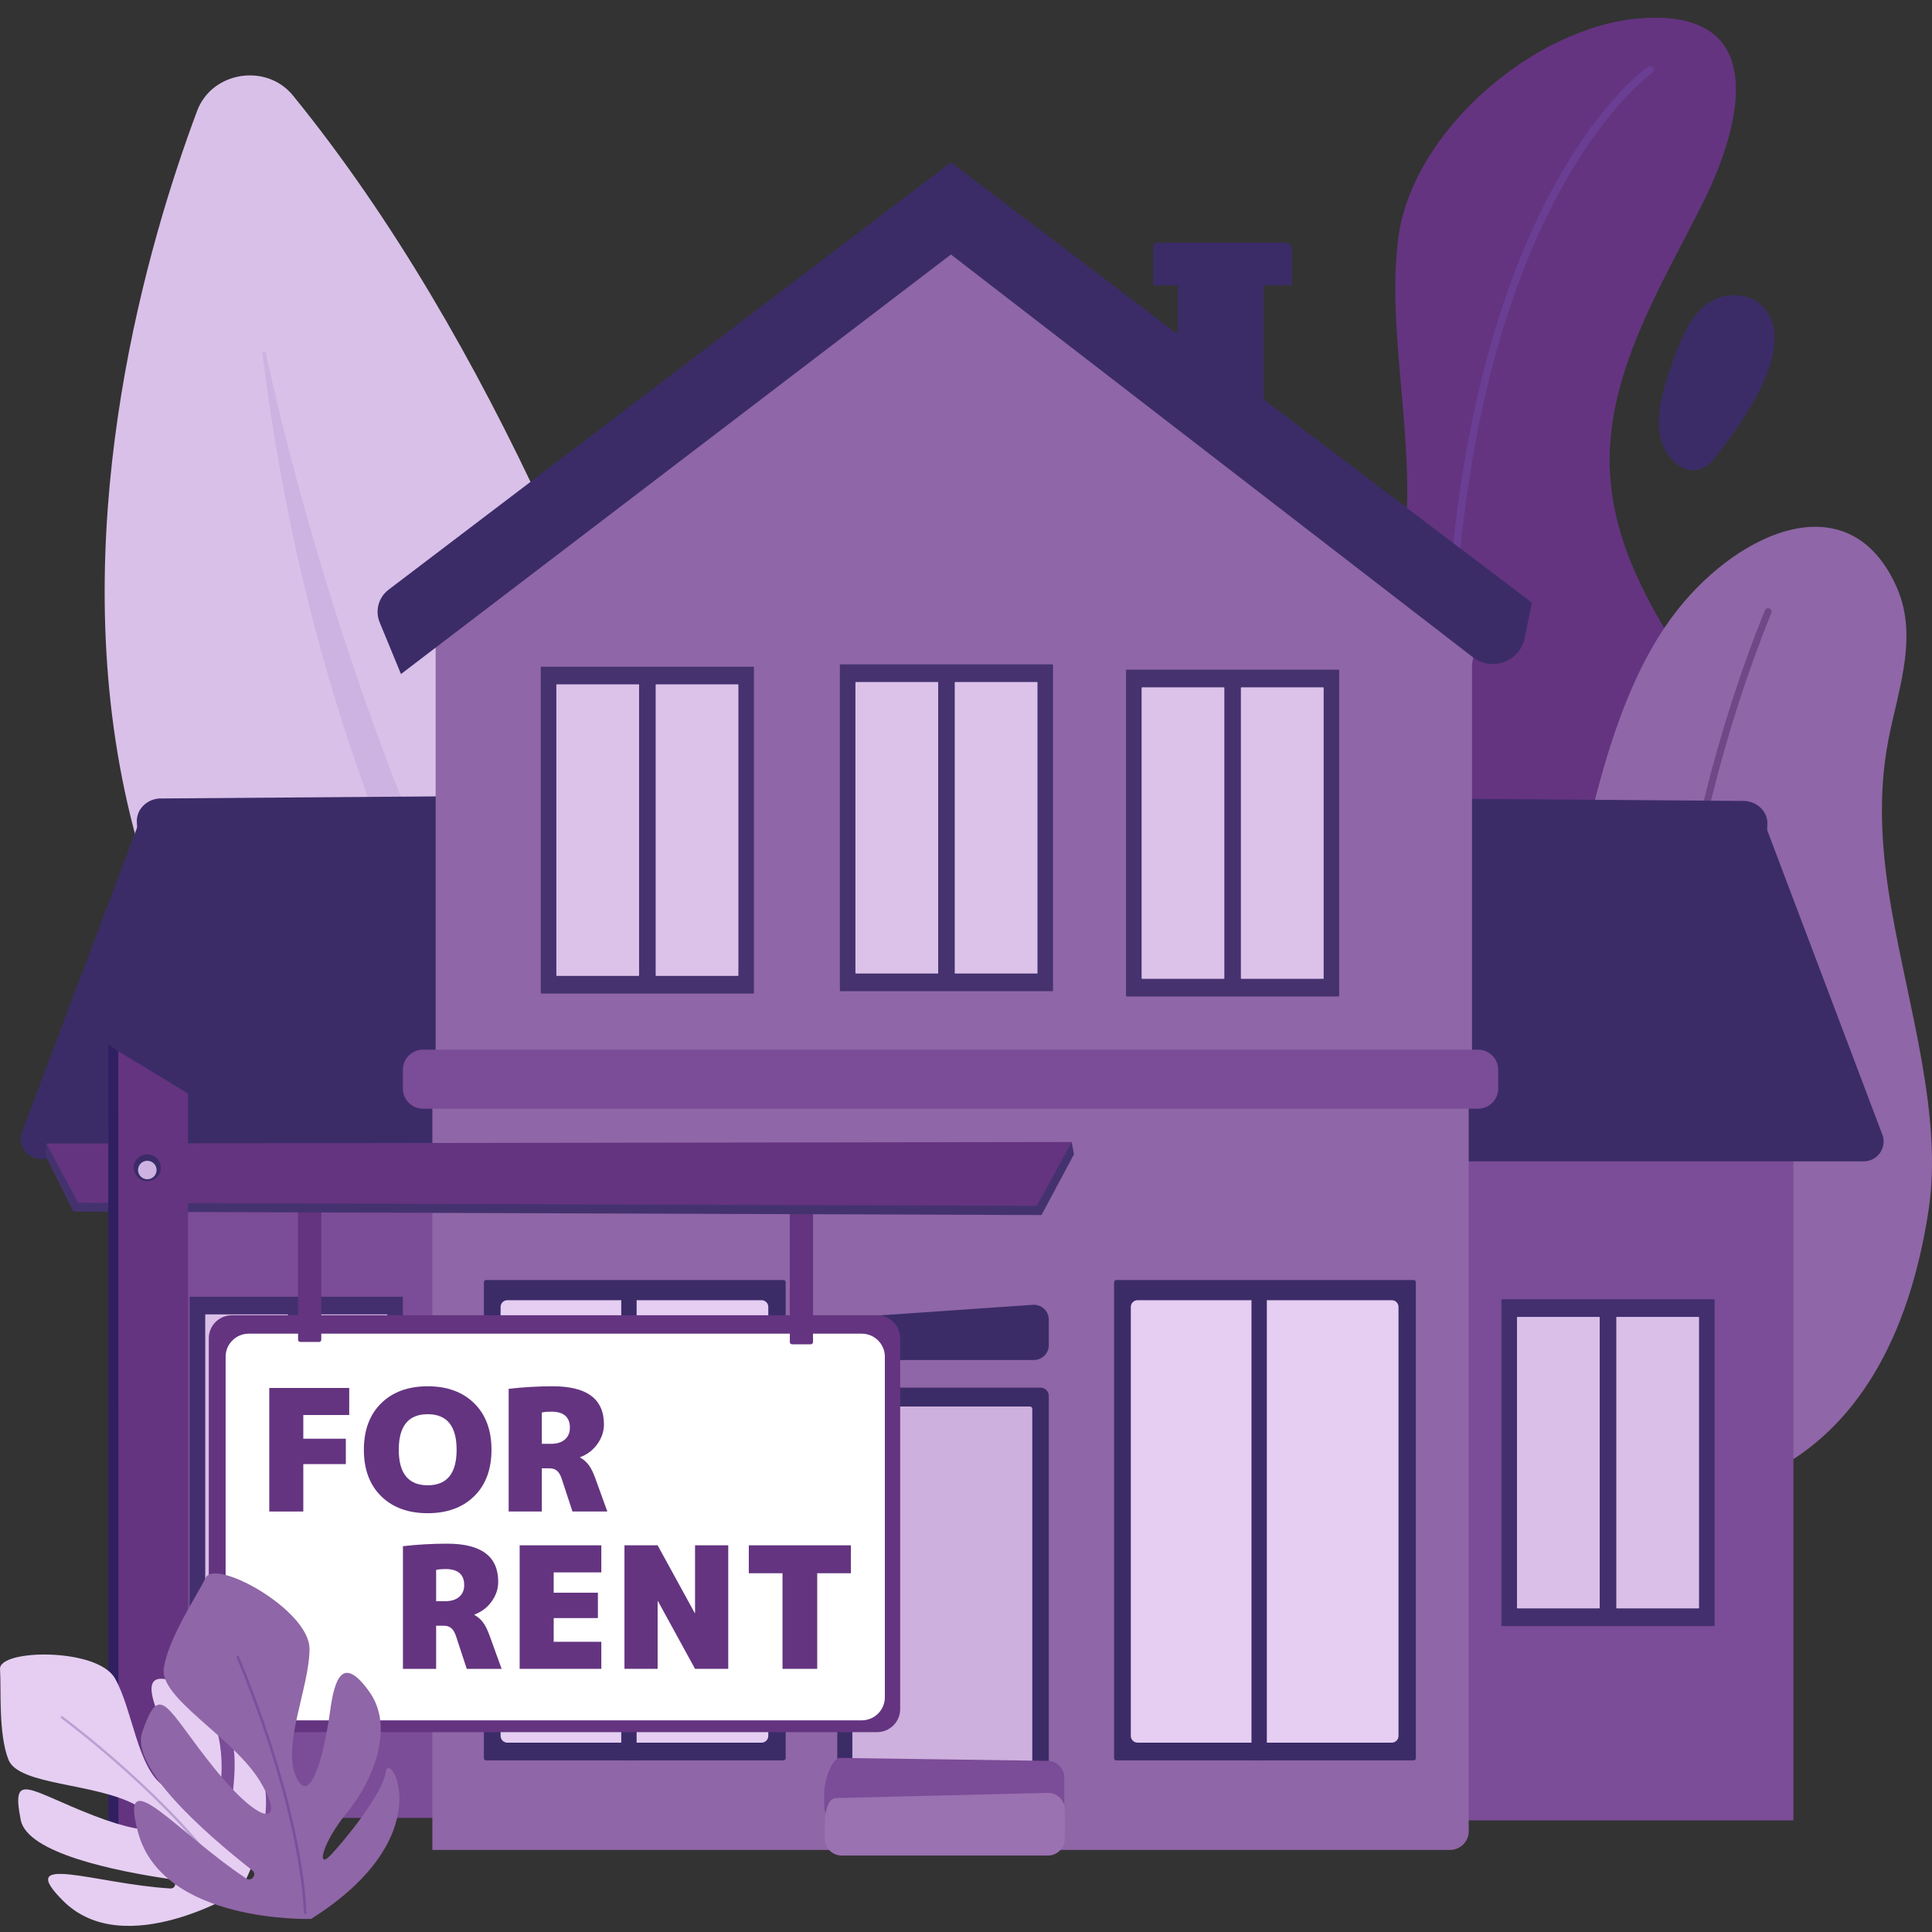 <svg width="82" height="82" viewBox="0 0 82 82" fill="none" xmlns="http://www.w3.org/2000/svg">
<rect x="0" y="0" width="82" height="82" fill="#333333" stroke="none"/>
<path d="M35.309 61.262C35.309 61.262 29.302 24.797 12.438 4.058C11.305 2.664 8.992 3.031 8.365 4.709C4.171 15.931 -4.901 50.199 35.309 61.262Z" fill="#D9C0E8"/>
<path opacity="0.5" d="M31.754 58.714C31.838 58.806 31.706 58.934 31.609 58.854C28.032 55.921 14.429 41.755 11.141 15.006C11.131 14.92 11.264 14.896 11.282 14.98C12.631 21.217 18.342 44.261 31.754 58.714Z" fill="#C3A7DC"/>
<path d="M69.665 24.865C68.962 23.408 68.459 21.883 68.342 20.223C68.046 16.039 70.491 12.187 72.288 8.585C73.938 5.274 75.165 0.341 69.595 0.78C65.158 1.13 59.941 5.529 59.345 10.116C58.641 15.546 61.298 22.392 58.148 27.323C53.741 34.223 50.562 32.641 50.562 44.284C50.562 49.258 53.331 52.003 56.505 53.514C61.513 55.9 67.484 54.935 71.475 51.094C75 47.701 77.096 42.823 76.387 37.925C75.671 32.979 71.77 29.228 69.665 24.865H69.665Z" fill="#643480"/>
<path d="M65.942 62.297C65.872 62.297 65.809 62.25 65.791 62.179C63.031 51.218 61.528 41.282 61.325 32.647C61.162 25.732 61.828 19.63 63.303 14.509C65.823 5.764 69.776 2.955 69.943 2.84C70.013 2.792 70.11 2.809 70.159 2.879C70.208 2.949 70.191 3.045 70.121 3.094C70.08 3.122 66.076 5.977 63.59 14.636C61.294 22.638 59.863 37.37 66.093 62.104C66.114 62.187 66.063 62.271 65.98 62.292C65.967 62.295 65.955 62.297 65.942 62.297H65.942Z" fill="#6A3E93"/>
<path d="M74.087 12.591C73.872 12.533 73.637 12.515 73.385 12.544C71.997 12.703 71.427 14.159 71.019 15.297C70.67 16.272 70.258 17.456 70.465 18.512C70.688 19.654 71.907 20.586 72.792 19.426C73.797 18.108 75.306 16.085 75.316 14.338C75.32 13.47 74.83 12.791 74.087 12.591V12.591Z" fill="#3B2C68"/>
<path d="M81.854 51.371C82.465 47.372 81.003 42.78 80.274 38.551C79.889 36.315 79.71 34.096 80.071 31.843C80.43 29.603 81.488 27.18 80.513 24.949C78.547 20.453 73.874 22.499 71.197 25.884C68.091 29.811 67.242 36.229 66.062 41.171C65.351 44.151 64.279 47.206 63.904 50.242C63.283 55.272 64.426 58.763 66.845 61.121C69.164 63.383 72.698 63.852 75.535 62.28C78.099 60.86 80.87 57.823 81.854 51.371Z" fill="#8F66A7"/>
<path d="M71.165 69.92C71.094 69.92 71.031 69.869 71.019 69.798C71.009 69.737 69.993 63.639 69.966 55.223C69.942 47.454 70.779 36.06 74.908 25.905C74.939 25.83 75.025 25.794 75.1 25.824C75.176 25.855 75.212 25.94 75.182 26.015C71.072 36.124 70.237 47.475 70.262 55.217C70.288 63.61 71.3 69.688 71.31 69.749C71.324 69.829 71.269 69.905 71.189 69.918C71.181 69.92 71.173 69.92 71.164 69.92H71.165Z" fill="#704787"/>
<path d="M76.117 46.894H60.286V77.263H76.117V46.894Z" fill="#7B4C97"/>
<g opacity="0.89">
<path d="M72.739 55.143H63.758C63.74 55.143 63.726 55.157 63.726 55.175V68.982C63.726 69 63.74 69.015 63.758 69.015H72.739C72.757 69.015 72.772 69 72.772 68.982V55.175C72.772 55.157 72.757 55.143 72.739 55.143Z" fill="#3B2C68"/>
<path d="M72.095 55.893H68.619C68.609 55.893 68.601 55.901 68.601 55.911V68.247C68.601 68.257 68.609 68.265 68.619 68.265H72.095C72.105 68.265 72.113 68.257 72.113 68.247V55.911C72.113 55.901 72.105 55.893 72.095 55.893Z" fill="#E5CEF2"/>
<path d="M67.879 55.893H64.403C64.393 55.893 64.385 55.901 64.385 55.911V68.247C64.385 68.257 64.393 68.265 64.403 68.265H67.879C67.889 68.265 67.897 68.257 67.897 68.247V55.911C67.897 55.901 67.889 55.893 67.879 55.893Z" fill="#E5CEF2"/>
</g>
<path d="M79.097 49.292H59.534L58.736 35.285L74.909 34.98L79.868 48.092C80.129 48.652 79.718 49.292 79.097 49.292L79.097 49.292Z" fill="#3B2C68"/>
<path d="M74.975 35.623L59.43 35.45L59.527 33.885L74.057 33.995C74.618 34.03 75.046 34.483 75.013 35.007L74.975 35.623Z" fill="#3B2C68"/>
<path d="M20.538 46.788H4.707V77.157H20.538V46.788Z" fill="#7B4C97"/>
<g opacity="0.89">
<path d="M8.085 68.909H17.065C17.083 68.909 17.098 68.894 17.098 68.876V55.07C17.098 55.052 17.083 55.037 17.065 55.037H8.085C8.066 55.037 8.052 55.052 8.052 55.07L8.052 68.876C8.052 68.894 8.066 68.909 8.085 68.909Z" fill="#3B2C68"/>
<path d="M8.73 68.159H12.205C12.216 68.159 12.224 68.151 12.224 68.141L12.224 55.805C12.224 55.795 12.216 55.787 12.205 55.787H8.73C8.72 55.787 8.711 55.795 8.711 55.805L8.711 68.141C8.711 68.151 8.72 68.159 8.73 68.159Z" fill="#E5CEF2"/>
<path d="M12.945 68.159H16.421C16.431 68.159 16.439 68.151 16.439 68.141V55.805C16.439 55.795 16.431 55.787 16.421 55.787H12.945C12.935 55.787 12.927 55.795 12.927 55.805L12.927 68.141C12.927 68.151 12.935 68.159 12.945 68.159Z" fill="#E5CEF2"/>
</g>
<path d="M1.726 49.187H21.289L22.087 35.179L5.914 34.874L0.955 47.986C0.694 48.546 1.105 49.186 1.726 49.186L1.726 49.187Z" fill="#3B2C68"/>
<path d="M5.848 35.518L21.393 35.345L21.296 33.779L6.766 33.89C6.205 33.924 5.777 34.377 5.809 34.901L5.848 35.518Z" fill="#3B2C68"/>
<path d="M18.35 44.969V78.517H61.543C61.981 78.517 62.337 78.163 62.337 77.727V44.969H18.35V44.969Z" fill="#8F66A7"/>
<path d="M44.514 76.315H35.537V59.244C35.537 59.052 35.694 58.895 35.888 58.895H44.163C44.357 58.895 44.514 59.052 44.514 59.244V76.315Z" fill="#3B2C68"/>
<path d="M36.273 59.696H43.718C43.771 59.696 43.814 59.743 43.814 59.801V75.895H36.177V59.801C36.177 59.743 36.22 59.696 36.273 59.696H36.273Z" fill="#CDB0DD"/>
<path d="M43.88 57.723H36.171C35.821 57.723 35.537 57.441 35.537 57.093V56.542C35.537 56.211 35.795 55.936 36.127 55.913L43.836 55.38C44.202 55.355 44.514 55.644 44.514 56.009V57.093C44.514 57.441 44.23 57.723 43.88 57.723H43.88Z" fill="#3B2C68"/>
<path d="M44.453 77.394H35.703C35.306 77.394 34.983 77.074 34.983 76.678V76.053C34.983 75.677 35.271 74.637 35.648 74.611L44.403 74.735C44.819 74.706 45.172 75.034 45.172 75.449V76.678C45.172 77.074 44.85 77.394 44.453 77.394H44.453Z" fill="#7B4C97"/>
<path d="M44.477 78.755H35.726C35.329 78.755 35.007 78.435 35.007 78.039V77.414C35.007 77.038 35.09 76.341 35.467 76.315L44.427 76.096C44.843 76.067 45.196 76.395 45.196 76.809V78.039C45.196 78.434 44.874 78.755 44.476 78.755H44.477Z" fill="#9A71B1"/>
<path d="M60.001 54.327H47.377C47.327 54.327 47.285 54.368 47.285 54.419V74.624C47.285 74.675 47.327 74.716 47.377 74.716H60.001C60.051 74.716 60.093 74.675 60.093 74.624V54.419C60.093 54.368 60.051 54.327 60.001 54.327Z" fill="#3B2C68"/>
<path d="M59.068 55.184H48.284C48.124 55.184 47.995 55.312 47.995 55.471V73.676C47.995 73.835 48.124 73.964 48.284 73.964H59.068C59.228 73.964 59.357 73.835 59.357 73.676V55.471C59.357 55.312 59.228 55.184 59.068 55.184Z" fill="#E5CEF2"/>
<path d="M53.769 54.925H53.117V74.716H53.769V54.925Z" fill="#3B2C68"/>
<path d="M33.253 54.327H20.63C20.579 54.327 20.538 54.368 20.538 54.419V74.624C20.538 74.675 20.579 74.716 20.63 74.716H33.253C33.304 74.716 33.346 74.675 33.346 74.624V54.419C33.346 54.368 33.304 54.327 33.253 54.327Z" fill="#3B2C68"/>
<path d="M32.32 55.184H21.536C21.376 55.184 21.247 55.312 21.247 55.471V73.676C21.247 73.835 21.376 73.964 21.536 73.964H32.32C32.48 73.964 32.609 73.835 32.609 73.676V55.471C32.609 55.312 32.48 55.184 32.32 55.184Z" fill="#E5CEF2"/>
<path d="M27.02 54.925H26.368V74.716H27.02V54.925Z" fill="#3B2C68"/>
<path d="M62.851 26.186L62.477 25.905V25.514H61.957L40.343 9.265L18.49 25.514V44.95H62.477V28.19L62.851 26.186Z" fill="#8F66A7"/>
<path d="M53.63 11.154H49.992V17.047H53.63V11.154Z" fill="#3B2C68"/>
<path d="M49.128 10.3H54.557C54.708 10.3 54.83 10.421 54.83 10.571V12.11H48.949V10.478C48.949 10.38 49.029 10.3 49.129 10.3H49.128Z" fill="#3B2C68"/>
<path d="M17.019 28.609L40.361 10.802L62.518 27.898C63.323 28.519 64.504 28.084 64.708 27.09L65.019 25.579L40.361 6.894L16.493 25.028C16.066 25.353 15.91 25.922 16.115 26.417L17.019 28.609H17.019Z" fill="#3B2C68"/>
<g opacity="0.89">
<path d="M35.68 42.07H44.66C44.679 42.07 44.693 42.056 44.693 42.038V28.231C44.693 28.213 44.679 28.198 44.66 28.198H35.68C35.662 28.198 35.647 28.213 35.647 28.231V42.038C35.647 42.056 35.662 42.07 35.68 42.07Z" fill="#3B2C68"/>
<path d="M36.325 41.32H39.801C39.811 41.32 39.819 41.312 39.819 41.302V28.966C39.819 28.956 39.811 28.948 39.801 28.948H36.325C36.315 28.948 36.307 28.956 36.307 28.966V41.302C36.307 41.312 36.315 41.32 36.325 41.32Z" fill="#E5CEF2"/>
<path d="M40.54 41.32H44.016C44.026 41.32 44.034 41.312 44.034 41.302V28.966C44.034 28.956 44.026 28.948 44.016 28.948H40.54C40.53 28.948 40.522 28.956 40.522 28.966V41.302C40.522 41.312 40.53 41.32 40.54 41.32Z" fill="#E5CEF2"/>
</g>
<g opacity="0.89">
<path d="M22.986 42.169H31.966C31.984 42.169 31.999 42.154 31.999 42.136V28.329C31.999 28.311 31.984 28.297 31.966 28.297H22.986C22.968 28.297 22.953 28.311 22.953 28.329V42.136C22.953 42.154 22.968 42.169 22.986 42.169Z" fill="#3B2C68"/>
<path d="M23.631 41.419H27.107C27.117 41.419 27.125 41.411 27.125 41.401V29.065C27.125 29.055 27.117 29.046 27.107 29.046H23.631C23.621 29.046 23.613 29.055 23.613 29.065V41.401C23.613 41.411 23.621 41.419 23.631 41.419Z" fill="#E5CEF2"/>
<path d="M27.846 41.419H31.322C31.332 41.419 31.34 41.411 31.34 41.401V29.065C31.34 29.055 31.332 29.046 31.322 29.046H27.846C27.836 29.046 27.828 29.055 27.828 29.065V41.401C27.828 41.411 27.836 41.419 27.846 41.419Z" fill="#E5CEF2"/>
</g>
<g opacity="0.89">
<path d="M47.826 42.294H56.806C56.824 42.294 56.839 42.279 56.839 42.261V28.454C56.839 28.436 56.824 28.422 56.806 28.422H47.826C47.808 28.422 47.793 28.436 47.793 28.454V42.261C47.793 42.279 47.808 42.294 47.826 42.294Z" fill="#3B2C68"/>
<path d="M48.471 41.545H51.947C51.957 41.545 51.965 41.537 51.965 41.527V29.191C51.965 29.18 51.957 29.172 51.947 29.172H48.471C48.461 29.172 48.453 29.18 48.453 29.191V41.527C48.453 41.537 48.461 41.545 48.471 41.545Z" fill="#E5CEF2"/>
<path d="M52.686 41.545H56.161C56.172 41.545 56.18 41.537 56.18 41.527V29.191C56.18 29.18 56.172 29.172 56.161 29.172H52.686C52.676 29.172 52.667 29.18 52.667 29.191V41.527C52.667 41.537 52.676 41.545 52.686 41.545Z" fill="#E5CEF2"/>
</g>
<path d="M17.954 44.551H62.733C63.206 44.551 63.589 44.932 63.589 45.402V46.206C63.589 46.675 63.206 47.057 62.733 47.057H17.954C17.482 47.057 17.099 46.675 17.099 46.206V45.402C17.099 44.932 17.482 44.551 17.954 44.551Z" fill="#7B4C97"/>
<path d="M37.223 55.823H9.845C9.302 55.823 8.862 56.261 8.862 56.801V72.541C8.862 73.081 9.302 73.518 9.845 73.518H37.223C37.766 73.518 38.206 73.081 38.206 72.541V56.801C38.206 56.261 37.766 55.823 37.223 55.823Z" fill="#643480"/>
<path d="M36.573 56.605H10.559C10.016 56.605 9.576 57.043 9.576 57.583V72.039C9.576 72.579 10.016 73.017 10.559 73.017H36.573C37.116 73.017 37.556 72.579 37.556 72.039V57.583C37.556 57.043 37.116 56.605 36.573 56.605Z" fill="white"/>
<path d="M14.678 61.064V62.141H12.873V64.153H11.429V58.909H14.822V60.058H12.873V61.064H14.678Z" fill="#643480"/>
<path d="M16.177 59.56C16.666 59.079 17.324 58.838 18.152 58.838C18.98 58.838 19.638 59.079 20.127 59.56C20.615 60.041 20.86 60.698 20.86 61.532C20.86 62.365 20.615 63.022 20.127 63.503C19.638 63.984 18.98 64.225 18.152 64.225C17.324 64.225 16.666 63.984 16.177 63.503C15.688 63.022 15.444 62.365 15.444 61.532C15.444 60.698 15.689 60.041 16.177 59.56ZM16.925 61.532C16.925 62.537 17.334 63.04 18.152 63.04C18.971 63.04 19.38 62.537 19.38 61.532C19.38 60.526 18.971 60.023 18.152 60.023C17.334 60.023 16.925 60.526 16.925 61.532Z" fill="#643480"/>
<path d="M22.997 62.321V64.153H21.589V58.946C22.215 58.874 22.84 58.838 23.466 58.838C24.91 58.838 25.633 59.377 25.633 60.454C25.633 60.755 25.539 61.036 25.351 61.294C25.163 61.553 24.92 61.737 24.622 61.847V61.862C24.766 61.943 24.886 62.047 24.983 62.174C25.079 62.301 25.171 62.482 25.257 62.717L25.777 64.153H24.297L23.849 62.788C23.796 62.62 23.729 62.501 23.647 62.429C23.565 62.357 23.456 62.321 23.322 62.321H22.997ZM22.997 61.28H23.394C23.64 61.28 23.833 61.219 23.975 61.097C24.117 60.975 24.188 60.808 24.188 60.597C24.188 60.142 23.924 59.915 23.394 59.915C23.24 59.915 23.108 59.927 22.997 59.951V61.28Z" fill="#643480"/>
<path d="M18.511 69.001V70.833H17.102V65.625C17.728 65.553 18.354 65.518 18.98 65.518C20.424 65.518 21.146 66.056 21.146 67.134C21.146 67.435 21.053 67.715 20.865 67.974C20.677 68.233 20.434 68.417 20.135 68.527V68.541C20.28 68.623 20.4 68.727 20.497 68.854C20.593 68.981 20.684 69.162 20.771 69.396L21.291 70.833H19.811L19.363 69.468C19.31 69.3 19.242 69.181 19.16 69.109C19.078 69.037 18.97 69.001 18.835 69.001H18.511ZM18.511 67.959H18.908C19.153 67.959 19.347 67.898 19.489 67.776C19.631 67.654 19.702 67.488 19.702 67.277C19.702 66.822 19.437 66.595 18.908 66.595C18.754 66.595 18.621 66.607 18.511 66.63V67.959Z" fill="#643480"/>
<path d="M25.377 67.599V68.676H23.5V69.682H25.522V70.831H22.056V65.588H25.522V66.737H23.5V67.599H25.377Z" fill="#643480"/>
<path d="M29.486 68.461H29.5V65.588H30.909V70.831H29.5L27.926 67.958H27.912V70.831H26.504V65.588H27.912L29.486 68.461Z" fill="#643480"/>
<path d="M36.115 65.588V66.773H34.685V70.831H33.212V66.773H31.782V65.588H36.115H36.115Z" fill="#643480"/>
<path d="M34.411 50.788H33.618C33.565 50.788 33.523 50.831 33.523 50.883V56.961C33.523 57.013 33.565 57.056 33.618 57.056H34.411C34.464 57.056 34.507 57.013 34.507 56.961V50.883C34.507 50.831 34.464 50.788 34.411 50.788Z" fill="#643480"/>
<path d="M13.54 50.69H12.747C12.694 50.69 12.651 50.732 12.651 50.785V56.862C12.651 56.914 12.694 56.957 12.747 56.957H13.54C13.593 56.957 13.636 56.914 13.636 56.862V50.785C13.636 50.732 13.593 50.69 13.54 50.69Z" fill="#643480"/>
<path d="M45.484 48.47L44.204 50.433V49.088L3.085 49.058L1.969 48.535L1.937 49.057L3.118 51.424L44.204 51.571L45.583 48.992L45.484 48.47Z" fill="#44326F"/>
<path d="M44.008 51.179L3.315 51.048L1.97 48.535L45.484 48.47L44.008 51.179Z" fill="#643480"/>
<path d="M7.553 78.906H4.6L4.595 44.324L7.553 46.381V78.906Z" fill="#302061"/>
<path d="M7.98 78.939H5.026L5.021 44.618L7.98 46.413V78.939Z" fill="#643480"/>
<path d="M6.811 49.693C6.884 49.386 6.693 49.078 6.384 49.006C6.076 48.933 5.766 49.123 5.693 49.43C5.621 49.737 5.812 50.045 6.12 50.118C6.429 50.19 6.738 50 6.811 49.693Z" fill="#3B2C68"/>
<path d="M6.635 49.749C6.685 49.538 6.554 49.328 6.342 49.278C6.131 49.228 5.919 49.358 5.869 49.569C5.819 49.779 5.95 49.99 6.162 50.04C6.373 50.09 6.585 49.959 6.635 49.749Z" fill="#CEB3E2"/>
<path d="M10.194 80.258C10.194 80.258 5.303 83.29 2.686 80.684C0.582 78.59 4.03 79.957 7.23 80.153C7.481 80.168 7.52 79.799 7.271 79.763C4.825 79.407 1.156 78.644 0.88 77.245C0.465 75.133 1.208 75.99 4.002 77.068C6.796 78.147 7.55 77.598 5.803 76.629C4.054 75.66 0.797 75.789 0.36 74.689C-0.076 73.59 0.057 71.69 0.001 70.841C-0.056 69.992 4.124 69.924 4.876 71.23C5.627 72.536 5.827 75.034 6.944 75.796C8.061 76.557 7.304 74.183 6.779 72.921C6.255 71.657 6.149 70.799 7.716 71.508C9.282 72.217 9.579 74.448 9.328 75.98C9.077 77.512 9.416 78.504 9.6 77.763C9.783 77.022 10.159 74.696 9.829 73.872C9.499 73.047 12.997 74.928 10.195 80.258L10.194 80.258Z" fill="#E5CEF2"/>
<path opacity="0.53" d="M9.88 80.212C9.861 80.213 9.843 80.206 9.833 80.189C7.431 76.503 2.647 72.965 2.599 72.93C2.576 72.913 2.571 72.882 2.588 72.859C2.605 72.837 2.637 72.832 2.659 72.849C2.708 72.884 7.506 76.433 9.918 80.135C9.933 80.158 9.926 80.189 9.903 80.204C9.895 80.209 9.888 80.212 9.88 80.212V80.212Z" fill="#9578B6"/>
<path d="M13.205 81.445C13.205 81.445 6.899 81.653 5.854 77.756C5.013 74.625 7.529 77.8 10.454 79.73C10.683 79.881 10.923 79.553 10.707 79.383C8.584 77.713 5.527 74.99 6.037 73.513C6.806 71.285 7.039 72.502 9.093 75.047C11.147 77.592 12.165 77.483 11.042 75.612C9.919 73.741 6.76 72.087 6.952 70.807C7.144 69.528 8.317 67.799 8.731 66.964C9.145 66.128 13.145 68.342 13.137 69.989C13.13 71.637 11.943 74.113 12.582 75.444C13.222 76.775 13.811 74.112 14.01 72.629C14.209 71.146 14.581 70.275 15.675 71.801C16.769 73.326 15.822 75.603 14.74 76.918C13.658 78.233 13.433 79.358 14.015 78.756C14.598 78.154 16.234 76.154 16.376 75.193C16.517 74.232 18.797 77.921 13.205 81.445H13.205Z" fill="#8F66A7"/>
<path opacity="0.53" d="M12.932 81.231C12.914 81.222 12.901 81.204 12.9 81.183C12.654 76.381 10.069 70.42 10.043 70.361C10.03 70.332 10.043 70.3 10.072 70.288C10.1 70.276 10.133 70.288 10.145 70.316C10.171 70.376 12.764 76.355 13.011 81.178C13.013 81.208 12.989 81.234 12.958 81.236C12.949 81.237 12.94 81.235 12.932 81.231L12.932 81.231Z" fill="#6A3E93"/>
</svg>
